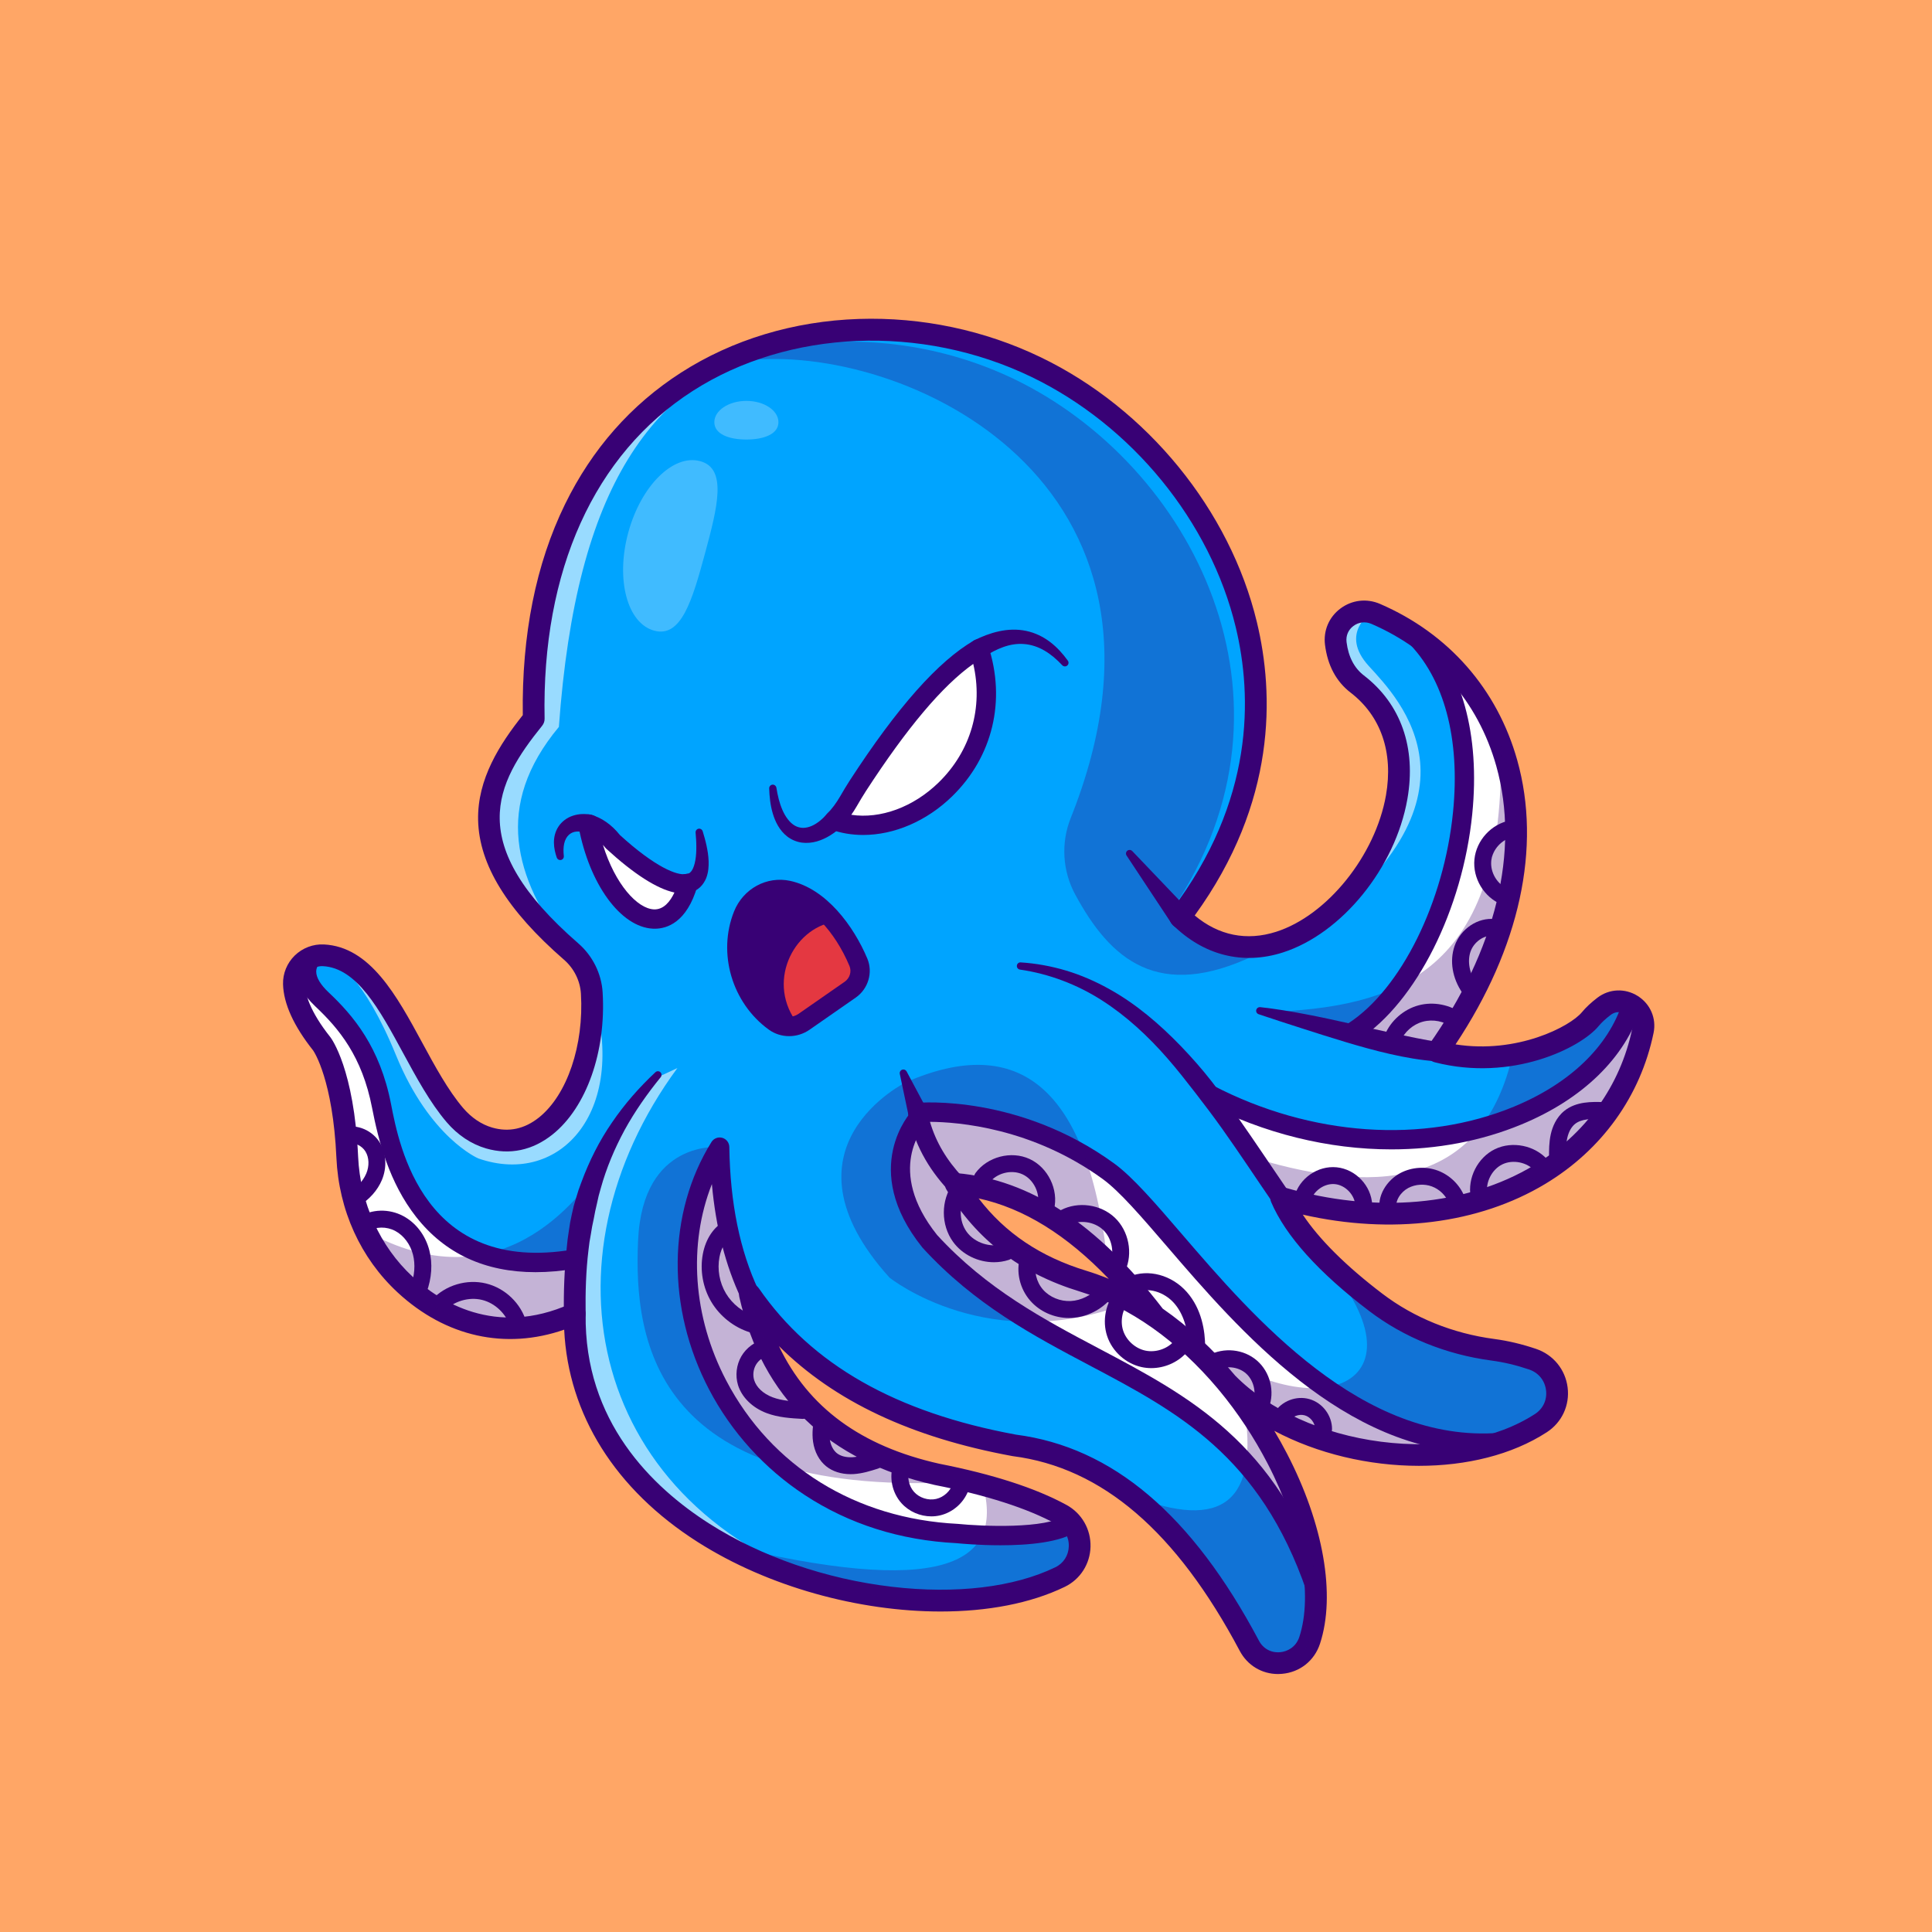 <?xml version="1.0" encoding="utf-8"?>
<!-- Generator: Adobe Illustrator 25.4.1, SVG Export Plug-In . SVG Version: 6.00 Build 0)  -->
<svg version="1.1" id="Layer_1" xmlns="http://www.w3.org/2000/svg" xmlns:xlink="http://www.w3.org/1999/xlink" x="0px" y="0px"
	 viewBox="0 0 4000 4000" style="enable-background:new 0 0 4000 4000;" xml:space="preserve">
<style type="text/css">
	.st0{fill:#FFA666;}
	.st1{fill:#00A4FF;}
	.st2{opacity:0.6;}
	.st3{fill:#FFFFFF;}
	.st4{fill:#380175;}
	.st5{fill:#E43841;}
	.st6{opacity:0.3;}
	.st7{opacity:0.25;}
</style>
<g>
	<g>
		<rect class="st0" width="4000" height="4000"/>
	</g>
	<g>
		<g>
			<path class="st1" d="M3379.15,2081.4c-0.5-0.3-0.75-0.45-0.75-0.45c-16.65-10.35-39.05-11.5-57.45,2.55
				c-10.9,8.35-20.85,17.25-28.45,26.5c-21.75,26.45-82.6,60.65-160.6,73.6c-0.05,0.05-0.05,0.05-0.05,0.05
				c-35.2,5.9-73.9,7.45-114.1,2h-0.05c-13.8-1.85-27.8-4.55-41.9-8.15c0.05-0.1,0.1-0.15,0.15-0.25c0.3-0.4,0.6-0.85,0.9-1.25
				c167.2-236.8,194.2-462.85,130-634.9c-35.1-94.15-97.5-172.1-179.2-226.85c-24.75-16.65-51.3-31.1-79.4-43.25
				c-2.85-1.25-5.75-2.15-8.65-2.95h-0.05c-11.45-3.05-22.95-2.55-33.3,0.8c-25.5,8.2-44.45,33.15-40.7,63.3
				c3.75,30.1,15.55,61.85,44.45,84.1c117.9,90.7,102.85,249.55,28.3,372.35c-13.1,21.6-28,42.05-44.35,60.8
				c-0.05,0.1-0.1,0.15-0.15,0.15c-27.85,31.95-59.8,59.05-94,78.5c-16.55,9.45-33.6,17.1-50.95,22.6
				c-68.55,21.85-141.6,10.9-205.5-52.3C2780,1455,2523.85,942.75,2145,760c-144.4-69.65-311.95-93.9-469.8-66.6
				c-19.1,3.3-38.1,7.35-56.85,12.2c-51.05,13.05-100.65,31.9-147.6,56.6c-0.1,0.05-0.15,0.1-0.2,0.1h-0.05l-0.05,0.05
				c-214.15,112.6-373.1,347.8-365.45,726c-102.7,127.35-167.1,264,67.9,473.3c3.15,2.8,6.4,5.65,9.7,8.5
				c22.4,19.5,37.2,46.2,41.45,75.35c0.55,3.45,0.95,6.95,1.15,10.5c10.85,180.8-87.8,336.1-212.4,300.15
				c-27.95-8.05-52.2-25.4-71.1-47.55c-79.55-93.2-127.9-259.15-216.95-313.3c-16.8-10.2-35.05-16.45-55.25-17.45
				c-7.7-0.4-15.15,0.75-22,3.15c-23,8.1-39.7,30.25-39.05,56.05c0.75,28.5,13.95,69.15,57.8,124.2c0,0,44.65,58.25,52.7,234.75
				c2.4,53.25,15.4,105.25,38.15,152.45c19.8,41.4,47.15,79.2,81.45,110.95c89.8,83.15,214.85,121.95,351.45,60.6
				c-0.35,23.4,0.85,46.15,3.55,68.2v0.3c22.25,184,145.1,320.8,302.45,408.6c227.4,126.85,526.85,151.35,698.75,68
				c44.2-21.45,52.4-77.35,24.05-111.8c-5.7-6.95-12.9-13.05-21.6-17.8c-35.45-19.35-85.95-40.4-157.75-59.95
				c-29.45-8-62.45-15.8-99.45-23.05c-209.6-46.9-340.9-168.9-387.45-372.35c-0.05-0.1-0.05-0.15-0.05-0.15
				c118.95,172,308.6,268.55,547.5,312.5c23,2.95,45.35,7.5,67.15,13.6c63.4,17.65,121.8,48.25,175.85,90.3
				c93.25,72.45,173.45,178.8,243.65,311.05c28.15,53.05,106.1,45.8,124.8-11.25c10.45-31.8,14.45-68.45,12.65-108.15
				c-5.3-116.05-60.15-258.05-148.9-380.2c-11.2-15.5-23-30.6-35.25-45.35c10.15,10.4,20.95,20.25,32.4,29.6
				c1.1,0.9,2.25,1.85,3.4,2.75c5.35,4.3,10.9,8.5,16.55,12.6l0.1,0.1c139.6,101.15,354.2,132.9,513.85,78.95l0.05-0.05
				c30.25-10.2,58.5-23.5,83.9-40c52-33.75,41.55-112.45-17.15-132.35c-24.5-8.3-52.3-15.55-82.1-19.5
				c-87.95-11.65-171.8-44.35-242.45-98.05c-42.9-32.65-85.45-69.15-120.95-107.65c-6.35-6.8-12.45-13.7-18.25-20.6l-0.05-0.1
				c-20-23.7-36.95-48.05-49.4-72.55c-2.65-5.2-5.1-10.45-7.35-15.65c365.25,106.5,688.25-53.2,748.95-346
				C3406.15,2111.45,3395.55,2091.95,3379.15,2081.4z M2242.5,2652.5c-109.6-33.4-200.4-96-263.75-201.25
				c161.25,14,294.3,119.85,412.55,274.2C2345,2693.7,2295.1,2668.55,2242.5,2652.5z"/>
		</g>
		<g class="st2">
			<path class="st3" d="M2698.35,1940l1.45-11.95c34.2-19.45,66.15-46.55,94-78.5c0.05,0,0.1-0.05,0.15-0.15
				c16.35-18.75,31.25-39.2,44.35-60.8c74.55-122.8,89.6-281.65-28.3-372.35c-28.9-22.25-40.7-54-44.45-84.1
				c-3.75-30.15,15.2-55.1,40.7-63.3c18.55-0.35,33.35-0.8,33.35-0.8s-67.95,42.8-5.45,111.1
				C2896.65,1447.5,3099.7,1653.35,2698.35,1940z"/>
		</g>
		<g class="st2">
			<path class="st3" d="M990.3,2398.4c0,0-100.3-42.15-170.3-213.4c-67.8-165.9-125.05-193.35-128.6-194.95l33.35,5.25
				c89.05,54.15,137.4,220.1,216.95,313.3c18.9,22.15,43.15,39.5,71.1,47.55c124.6,35.95,223.25-119.35,212.4-300.15
				c-0.2-3.55-0.6-7.05-1.15-10.5h0.05C1305.15,2297.05,1161.4,2458.25,990.3,2398.4z"/>
		</g>
		<g class="st2">
			<path class="st3" d="M1157.1,1505c-136.35,163.8-90.85,312.7,15.8,456.65c-235-209.3-170.6-345.95-67.9-473.3
				c-7.65-378.2,151.3-613.4,365.45-726l0.05-0.05h0.05c0.05,0,0.1-0.05,0.2-0.1c46.95-24.7,96.55-43.55,147.6-56.6
				C1349.2,797.25,1193.55,1000,1157.1,1505z"/>
		</g>
		<g class="st2">
			<path class="st3" d="M1741.97,3288.08c-523.87-166.1-630.97-680.21-339.47-1076.83l-47.79,22.24l-24.73,28.59
				C1034.87,2654.68,1193.55,3189.59,1741.97,3288.08z"/>
		</g>
		<g>
			<path class="st3" d="M2218.8,3153.3c-19.8,66.1-237.15,21.7-237.15,21.7c-463.3-23.35-678.45-499.15-491.65-800
				c1.6,114.25,20.75,217,62.5,305c0,0,0,0.05,0.05,0.15C1599.1,2883.6,1730.4,3005.6,1940,3052.5c127.25,25.05,207.2,55.7,257.2,83
				C2205.9,3140.25,2213.1,3146.35,2218.8,3153.3z"/>
		</g>
		<g>
			<path class="st3" d="M1424.65,1828.95c-42.15,146.05-173.4,59.8-207.15-121.45l0.6-1.45c17,4.65,35.05,16.45,50.65,36.45
				C1334.1,1802.3,1391.75,1836.55,1424.65,1828.95z"/>
		</g>
		<g>
			<path class="st3" d="M1726.95,1698.6c10.45-10.6,20.45-23.7,29.45-39.2c6.35-10.9,12.75-21.8,19.65-32.45
				c76.2-117.3,165.35-234.4,250.9-283.85C2101.9,1570.5,1885.15,1755,1726.95,1698.6z"/>
		</g>
		<g>
			<path class="st3" d="M3401.45,2134c-60.7,292.8-383.7,452.5-748.95,346c2.25,5.2,4.7,10.45,7.35,15.65l-156.7-230.05
				c376.85,195.65,797.1,61.05,875.25-184.65c0,0,0.25,0.15,0.75,0.45C3395.55,2091.95,3406.15,2111.45,3401.45,2134z"/>
		</g>
		<g>
			<path class="st3" d="M2976.85,2176l-173.75-41c206.9-135,326.9-621.25,124.5-820.75h0.05
				C3158.65,1469.1,3235.5,1809.65,2976.85,2176z"/>
		</g>
		<g>
			<path class="st3" d="M1193.55,2788.2c-2.7-22.05-3.9-44.8-3.55-68.2c-136.6,61.35-261.65,22.55-351.45-60.6
				c-73.4-68-115.05-163.5-119.6-263.4c-8.05-176.5-52.7-234.75-52.7-234.75c-43.85-55.05-57.05-95.7-57.8-124.2
				c-0.65-25.8,16.05-47.95,39.05-56.05c0.05,0,0.1,0,0.1,0s-39.25,33.15,19.05,88.15C725,2124.15,770,2186.65,790,2290
				c20,103.35,80.2,370.95,399.8,316.65L1193.55,2788.2z"/>
		</g>
		<g>
			<path class="st3" d="M2295,2425c-192.5-140-395-121.65-395-121.65c1.05,5.1,2.25,10.05,3.55,14.95l-1.9-3.3
				c0,0-98.3,103.35,23.35,255c272.5,297.5,637.5,247.5,799.05,718.1l0.05-0.05c-5.95-130.75-74.8-294.4-184.15-425.55
				c132.7,136,384.95,185.3,566.3,124l0.05-0.05C2707.6,3017.9,2435.8,2527.4,2295,2425z M2242.5,2652.5
				c-109.6-33.4-200.4-96-263.75-201.25c161.25,14,294.3,119.85,412.55,274.2C2345,2693.7,2295.1,2668.55,2242.5,2652.5z"/>
		</g>
		<g>
			<path class="st4" d="M2646.01,3465.91c-33.41,0-63.26-17.84-79.21-47.89c-131.4-247.53-285.03-379.42-469.67-403.2
				c-0.4-0.05-0.8-0.11-1.19-0.19c-208.94-38.41-368.25-113.29-483.27-227.69c60.7,127.2,170.21,207.29,331.98,243.54
				c111.16,21.89,199.76,50.58,263.33,85.26c31.59,17.24,50.68,50.39,49.82,86.51c-0.86,35.75-21.26,67.59-53.24,83.1
				c-71.19,34.52-160.75,51.07-256.95,51.08c-168.11,0.01-356.56-50.52-503.28-143.98c-170.66-108.7-267.77-263.79-276.26-439.52
				c-121.35,42.22-245.43,14.98-344.79-77.04c-76.81-71.13-121.84-170.18-126.79-278.9c-7.3-160.51-45.86-218.83-48.14-222.13
				c-40.31-50.74-61.3-96.92-62.36-137.25c-0.58-22.08,8.24-43.68,24.2-59.28c16.09-15.71,38.12-24.09,60.43-22.97
				c95.84,4.8,150.64,105.87,203.64,203.6c26.27,48.45,53.44,98.54,84.58,135.02c17.16,20.1,37.99,34.12,60.22,40.54
				c34.5,9.95,67.09,2.89,96.91-20.98c58.32-46.68,93.18-149.64,86.77-256.21c-1.61-26.74-14.33-52.32-34.9-70.2
				c-117.84-102.41-176.06-197.05-177.97-289.34c-1.76-85.05,44.92-157.31,92.51-217.21c-2.33-166.21,27.05-313.01,87.35-436.45
				c55.93-114.48,136.74-206.21,240.21-272.64c106.42-68.33,233.73-106.76,368.16-111.16c129.97-4.22,260.24,23.2,376.69,79.37
				c220.19,106.21,391.66,316.42,447.48,548.59c35.65,148.27,41.39,372.55-128.74,607.1c49.58,41.54,107.46,53.23,168.49,33.78
				c105.67-33.69,205.59-157.85,227.48-282.67c15.56-88.73-10.43-164.18-73.19-212.46c-29.88-22.98-47.73-56.35-53.07-99.17
				c-3.64-29.22,8.26-57.22,31.83-74.9c23.91-17.93,54.61-21.55,82.13-9.65c141.86,61.3,242.76,176.29,284.11,323.8
				c50.55,180.34,5.16,388.12-127.79,588.18c128.17,20.15,237.42-37.23,261.64-66.64c8.13-9.87,18.95-19.99,32.16-30.07
				c24.45-18.65,57.18-20.05,83.4-3.55c26.15,16.46,39.02,46.48,32.8,76.49c-27.15,130.97-106.87,242.04-224.46,312.74
				c-137.77,82.84-318.25,105.22-501.81,63.51c33.83,50.97,89.89,106.76,164.91,163.79c65.61,49.87,145.75,82.27,231.78,93.67
				c28.31,3.75,57.37,10.65,86.39,20.5c35.6,12.08,60.6,42.72,65.25,79.95c4.6,36.87-11.9,72.34-43.06,92.57
				c-72.68,47.18-167.04,69.59-264.71,69.59c-103.33,0.01-210.37-25.07-299.51-72.46c9.14,15.33,17.88,31.04,26.2,47.06
				c75.8,146.08,101.37,293.27,68.38,393.73c-11.58,35.28-41.75,59.17-78.73,62.33C2651.39,3465.8,2648.69,3465.91,2646.01,3465.91z
				 M2103.49,2970.26c199.89,25.99,364.45,165.56,503.05,426.66c8.76,16.5,25.1,25.41,43.74,23.8c14.65-1.25,32.8-10.2,39.81-31.53
				c28.85-87.87,3.73-225.42-65.57-358.96c-28.57-55.06-62.33-105.88-99.86-151.18c-0.28-0.28-0.55-0.56-0.82-0.84
				c-1.06-1.09-1.99-2.26-2.79-3.49c-82.29-97.9-182.25-169.31-285.11-200.7c-123.12-37.53-213.55-106.61-276.46-211.17
				c-4.36-7.25-4.29-16.33,0.19-23.52c4.48-7.18,12.6-11.2,21.04-10.5c152.01,13.22,291.57,105,426.61,280.57
				c53.82,37.37,104.59,84.3,150.08,138.75c70.36,71.31,180.28,121.13,301.96,136.79c122.09,15.71,238.23-5.2,318.63-57.39
				c16.83-10.93,25.4-29.34,22.91-49.25c-2.53-20.28-15.64-36.32-35.06-42.92c-26.24-8.91-52.43-15.13-77.84-18.5
				c-93.76-12.43-181.29-47.86-253.1-102.46c-104.77-79.65-173.1-155.55-203.07-225.59c-3.42-8-1.93-17.26,3.85-23.77
				c5.77-6.51,14.77-9.12,23.14-6.68c188.78,55.05,377.23,38.41,517.03-45.64c106.71-64.17,179.02-164.78,203.59-283.31
				c3.62-17.47-8.81-26.83-12.7-29.28c-3.93-2.47-17.84-9.68-32.13,1.24c-10.47,7.99-18.79,15.69-24.72,22.9
				c-37.27,45.26-179.58,116.16-339.67,74.99c-7.17-1.85-12.97-7.1-15.52-14.05c-2.55-6.95-1.51-14.71,2.77-20.75
				c139.8-197.35,189.7-402.69,140.51-578.19c-37.61-134.18-129.47-238.82-258.63-294.63c-12.51-5.41-26.44-3.78-37.28,4.35
				c-10.65,7.99-15.82,20.14-14.17,33.33c3.79,30.45,15.86,53.69,35.85,69.07c76.68,58.99,108.67,149.87,90.08,255.9
				c-24.93,142.19-135.91,278.8-258.13,317.76c-82.81,26.41-163.83,5.89-228.15-57.75c-8.03-7.94-8.93-20.61-2.1-29.6
				c171.97-226.46,167.29-443.59,133.08-585.87c-52.74-219.38-214.93-418.1-423.27-518.59c-227.42-109.69-502.58-98.27-700.99,29.13
				c-203.99,130.98-312.92,371.93-306.74,678.49c0.11,5.29-1.66,10.45-4.98,14.58c-96.37,119.5-163.17,243.9,74.83,450.73
				c29.63,25.75,47.97,62.73,50.3,101.46c7.37,122.36-33.28,237.78-103.56,294.04c-41.31,33.06-88.86,43.11-137.5,29.08
				c-30.73-8.86-59.07-27.72-81.97-54.55c-34.22-40.09-62.54-92.3-89.92-142.79c-49.24-90.81-95.75-176.58-166.34-180.12
				c-9.8-0.48-19.58,3.24-26.73,10.22c-7.13,6.97-10.92,16.17-10.66,25.9c0.55,20.93,10.18,57.14,52.9,110.8
				c2.25,2.93,49.32,66.29,57.57,247.72c4.34,95.42,45.32,185.79,112.41,247.92c55.24,51.15,171.18,126.52,326.95,56.59
				c7.02-3.14,15.16-2.5,21.58,1.73c6.43,4.23,10.25,11.45,10.13,19.14c-3.33,221.95,137.37,358.6,255.99,434.16
				c107.31,68.36,241.59,114.79,378.09,130.75c132.51,15.5,252.67,1.15,338.33-40.38c17-8.25,27.43-24.58,27.89-43.69
				c0.47-19.5-9.4-36.67-26.38-45.93c-59.6-32.52-143.97-59.66-250.76-80.67c-0.19-0.03-0.38-0.08-0.57-0.12
				c-220.63-49.36-356.73-180.39-404.52-389.44c-2.4-10.52,2.99-21.26,12.86-25.61c9.87-4.36,21.44-1.08,27.58,7.79
				C1680.3,2825.24,1854.48,2924.38,2103.49,2970.26z M2026.21,2481.18c54.8,71.71,128.14,120.92,222.85,149.79
				c15.61,4.77,31.14,10.37,46.56,16.78C2208.32,2556.54,2119.28,2501.53,2026.21,2481.18z"/>
		</g>
		<g>
			<path class="st4" d="M1167.5,2720.42c-0.76-45.74,0.95-91.7,5.93-137.64l1.81-17.23l2.5-17.2l2.65-17.19
				c1.09-5.7,2.31-11.39,3.51-17.08l3.89-17c1.58-5.61,3.23-11.2,4.93-16.77l5.14-16.68l6.01-16.43
				c16.15-43.68,37.17-85.6,63.48-123.57c26-38.17,56.47-72.71,89.67-103.75c3.03-2.84,7.79-2.68,10.62,0.36
				c2.6,2.78,2.68,7.01,0.34,9.88c-28.18,34.63-53.71,71-74.79,109.45c-20.86,38.55-37.81,78.81-49.37,120.64l-4.36,15.65
				l-3.51,15.89l-3.62,15.84l-3.06,15.99l-3.34,15.93l-2.68,16.1l-2.82,16.09l-2.01,16.26c-5.28,43.39-6.53,87.46-5.93,131.61
				l0,0.17c0.17,12.42-9.77,22.63-22.19,22.8C1177.88,2742.71,1167.67,2732.85,1167.5,2720.42z"/>
		</g>
		<g>
			<path class="st4" d="M2071.41,3199.33c-44.29,0-81.82-3.44-91.25-4.38c-116.66-5.96-222.3-39.48-314.01-99.63
				c-83.33-54.66-151.85-130.28-198.14-218.67c-88.34-168.68-86.43-364.94,4.99-512.2c4.69-7.55,13.78-11.1,22.34-8.73
				c8.56,2.38,14.52,10.11,14.65,18.99c1.61,115.59,21.99,215.41,60.57,296.7c4.74,9.98,0.49,21.91-9.49,26.64
				c-9.99,4.74-21.91,0.48-26.64-9.49c-32.21-67.86-52.49-147.34-60.55-237.04c-49.29,124.87-39.54,274.58,29.58,406.55
				c93.26,178.07,267.92,286.29,479.22,296.93c0.33,0.02,0.67,0.04,1,0.08c48.26,4.85,182.47,11.07,223.52-18.11
				c9.01-6.4,21.49-4.28,27.89,4.72c6.4,9,4.29,21.49-4.71,27.89C2196.55,3193.63,2128.39,3199.33,2071.41,3199.33z"/>
		</g>
		<g>
			<path class="st4" d="M3069.83,3007.89c-286.39,0.03-506-255.48-653.45-427c-52.79-61.4-98.37-114.43-133.15-139.72
				c-146.23-106.35-300.13-118.22-357.82-118.54c12.48,42.25,34.42,79.25,67.92,114.93c7.56,8.05,7.16,20.71-0.89,28.27
				c-8.06,7.56-20.71,7.16-28.27-0.89c-44.18-47.07-71.58-98.6-83.75-157.55c-1.15-5.58,0.13-11.39,3.53-15.97s8.58-7.49,14.26-8
				c8.58-0.77,212.24-17.37,408.57,125.41c38.54,28.03,85.54,82.7,139.96,146c148.63,172.89,373.26,434.12,658.01,411.69
				c11.01-0.89,20.64,7.35,21.51,18.36c0.87,11.01-7.35,20.64-18.37,21.51C3095.08,3007.4,3082.37,3007.89,3069.83,3007.89z"/>
		</g>
		<g>
			<path class="st4" d="M1881.2,2310.17l-18.25-86.77c-0.86-4.1,1.76-8.12,5.85-8.97c3.37-0.71,6.69,0.95,8.24,3.85l41.75,78.23
				c5.25,9.84,1.53,22.08-8.31,27.33c-9.84,5.25-22.08,1.53-27.33-8.31C1882.25,2313.82,1881.59,2311.96,1881.2,2310.17z"/>
		</g>
		<g>
			<path class="st4" d="M2113.29,1992.54c31.67,2.01,63.25,7.76,93.91,16.94c30.67,9.18,60.24,22.12,88.3,37.65
				c56.34,31.04,105.46,73.31,149.55,118.98c22.04,22.93,43.07,46.73,62.56,71.61c19.49,24.88,37.71,50.58,55.74,76.27
				c36.06,51.39,70.57,103.42,105.64,154.69c6.24,9.12,3.91,21.56-5.21,27.8c-9.12,6.24-21.55,3.93-27.79-5.19
				c-35.41-51.6-69.59-103.65-105.48-154.11c-17.95-25.22-36.53-49.87-55.37-74.17c-18.84-24.29-37.68-48.48-57.8-71.48
				c-40.1-46.05-85-87.76-136.05-120.47c-51.01-32.62-108.81-54.81-169.59-63.63c-4.1-0.59-6.95-4.4-6.35-8.5
				c0.56-3.89,4.02-6.65,7.87-6.42L2113.29,1992.54z"/>
		</g>
		<g>
			<path class="st4" d="M2880.71,2379.66c-129.7,0-263.78-32.45-386.77-96.29c-9.8-5.09-13.63-17.16-8.54-26.96
				c5.09-9.81,17.17-13.63,26.97-8.54c201.79,104.75,434.4,120.93,622.24,43.26c115.8-47.88,195.61-124.67,224.73-216.25
				c3.35-10.53,14.59-16.36,25.12-13c10.52,3.34,16.35,14.59,13,25.12c-32.76,103.01-120.68,188.63-247.57,241.09
				C3066.43,2362.61,2974.71,2379.66,2880.71,2379.66z"/>
		</g>
		<g>
			<path class="st4" d="M2609.11,2085.18c31.61,3.5,62.95,8.72,94.08,14.65c31.15,5.87,62.02,12.73,92.72,19.58
				c30.69,6.9,61.17,13.97,91.49,20.54c30.34,6.55,60.52,12.49,90.75,17.69l0.12,0.02c10.9,1.87,18.22,12.22,16.34,23.12
				c-1.76,10.22-11.06,17.28-21.18,16.58c-32.37-2.35-64.22-8.01-95.41-15.12c-31.22-7.09-61.81-15.69-92.09-24.77
				c-30.27-9.15-60.29-18.59-90.23-28.27c-29.95-9.64-59.89-19.24-89.82-29.38c-3.95-1.32-6.08-5.6-4.75-9.55
				C2602.28,2086.86,2605.67,2084.8,2609.11,2085.18z"/>
		</g>
		<g>
			<path class="st4" d="M2803.14,2155c-6.53,0-12.93-3.19-16.77-9.07c-6.04-9.25-3.43-21.64,5.82-27.68
				c108.56-70.85,197.45-250.42,216.14-436.69c15.29-152.37-18.36-277.75-94.76-353.07c-7.87-7.75-7.96-20.42-0.2-28.29
				c7.75-7.86,20.42-7.96,28.28-0.2c85.19,83.97,123,220.9,106.47,385.55c-19.82,197.49-116.08,389.19-234.08,466.2
				C2810.68,2153.95,2806.89,2155,2803.14,2155z"/>
		</g>
		<g>
			<path class="st4" d="M2425.74,1912.36l-93.27-141.02c-2.29-3.47-1.34-8.14,2.13-10.43c3.09-2.04,7.13-1.51,9.6,1.08
				l116.73,122.31c8.61,9.02,8.28,23.32-0.75,31.93s-23.33,8.28-31.94-0.75C2427.33,1914.54,2426.45,1913.42,2425.74,1912.36z"/>
		</g>
		<g>
			<path class="st4" d="M1108.76,2633.9c-104.38,0-187.2-38.19-246.94-114.08c-56.08-71.24-78.33-158.21-91.46-226.02
				c-20.68-106.83-68.65-164.1-117.42-210.08c-26.04-24.56-38.91-49.4-38.24-73.86c0.74-27.11,18.04-42.49,20.01-44.15l25.81,30.56
				l0.35-0.3c-0.25,0.23-6.17,5.89-6.19,15.62c-0.02,12.28,8.87,27.16,25.71,43.04c51.07,48.15,106.36,113.32,129.25,231.59
				c16.9,87.34,68.34,353.15,376.79,300.75c10.87-1.87,21.22,5.48,23.07,16.37s-5.48,21.22-16.37,23.07
				C1163.62,2631.4,1135.48,2633.9,1108.76,2633.9z"/>
		</g>
		<g>
			<path class="st4" d="M2724.06,3308.09c-8.31,0-16.06-5.21-18.91-13.51c-96.48-281.03-267.61-371.54-448.8-467.36
				c-117.17-61.97-238.32-126.04-346.09-243.7c-0.3-0.32-0.58-0.65-0.85-1c-131.09-163.41-23.33-280.14-22.22-281.3
				c7.61-8,20.28-8.32,28.27-0.7c7.98,7.59,8.31,20.2,0.76,28.21c-3.67,3.95-83.85,93.35,23.97,228.26
				c102.99,112.24,220.86,174.58,334.85,234.87c188.38,99.63,366.31,193.74,467.93,489.74c3.59,10.45-1.98,21.82-12.42,25.41
				C2728.4,3307.73,2726.21,3308.09,2724.06,3308.09z"/>
		</g>
		<g>
			<path class="st4" d="M1355.48,1922.82c-1.25,0-2.47-0.03-3.64-0.09c-67.01-3.25-131.78-92.23-154-211.57
				c-0.71-3.81-0.3-7.74,1.18-11.31l0.6-1.45c3.86-9.31,14.02-14.28,23.75-11.64c22.2,6.07,42.94,20.61,60.06,42.08
				c72.46,66.05,118.89,84.76,136.71,80.63c6.9-1.61,14.14,0.58,19.02,5.73c4.88,5.15,6.66,12.49,4.7,19.3
				C1422,1910.24,1380.55,1922.82,1355.48,1922.82z M1248.3,1749.19c25.25,81.63,71.04,131.92,105.47,133.59
				c20.37,0.86,33.89-16.48,42.59-34.91c-36.66-7.96-83.92-38.29-141.11-90.62c-0.82-0.75-1.58-1.58-2.27-2.46
				C1251.46,1752.85,1249.9,1750.98,1248.3,1749.19z"/>
		</g>
		<g>
			<path class="st4" d="M1454.85,1721c2.93,9.75,5.82,19.58,7.93,29.79c2.21,10.17,3.92,20.62,4.33,31.71
				c0.33,11.05-0.16,22.86-5.04,35.63c-2.69,6.34-6.51,12.88-12.31,18.46c-5.86,5.49-13.17,9.53-20.6,11.86l-1.94,0.61
				c-10.68,3.35-22.06-2.59-25.41-13.27c-3.35-10.68,2.59-22.06,13.27-25.41c1.65-0.52,3.42-0.82,5.08-0.91
				c2.23-0.11,4.05-0.41,5.95-1.17c1.82-0.88,3.76-2.63,5.68-5.08c3.71-5.26,6.37-13.51,7.86-22.23c1.57-8.78,2.08-18.27,2.01-27.85
				c0.06-9.59-0.69-19.34-1.5-29.13l-0.02-0.21c-0.34-4.14,2.73-7.78,6.88-8.13C1450.62,1715.36,1453.85,1717.66,1454.85,1721z"/>
		</g>
		<g>
			<path class="st4" d="M1760.25,2049l-95.45,66.45c-3.7,2.55-7.6,4.6-11.7,6.15c-16.4,6.3-35.25,4.4-49.85-6.2
				c-72.65-52.85-94.7-146.35-65-220.8c15.05-37.6,54.05-59.9,93.65-51.25c34.9,7.6,67.8,32.3,95.05,65.2
				c20.4,24.55,37.65,53.65,50.25,83.65C1785.8,2012.65,1778.5,2036.35,1760.25,2049z"/>
		</g>
		<g>
			<path class="st4" d="M1152.72,1775.57c-3.25-9.51-5.73-19.65-5.87-30.63c-0.15-10.88,2.36-22.91,9.32-33.48
				c6.81-10.6,18.03-18.83,30.23-22.72c12.24-4.03,25.06-4.11,36.94-1.98l1.23,0.21c10.99,1.96,18.31,12.46,16.35,23.45
				s-12.46,18.31-23.45,16.35c-1.59-0.28-3.2-0.8-4.62-1.41c-6.16-2.72-12.65-4.21-18.67-3.77c-6.03,0.41-11.63,2.52-16.3,6.76
				c-4.68,4.2-8.21,10.77-9.86,18.5c-1.69,7.72-1.68,16.35-0.74,25.09l0.04,0.41c0.44,4.13-2.54,7.84-6.67,8.28
				C1157.08,1781,1153.84,1778.82,1152.72,1775.57z"/>
		</g>
		<g>
			<path class="st4" d="M2016.92,1325.8c16.12-8.08,33.28-14.84,51.51-18.76c18.13-3.99,37.56-4.78,56.11-0.82
				c18.56,3.83,35.73,12.28,50.02,23.28c14.38,11.01,26.15,24.3,36.29,38.31c2.43,3.36,1.68,8.05-1.68,10.48
				c-3.1,2.25-7.35,1.78-9.89-0.95l-0.11-0.13c-11.04-11.82-23.18-22.35-36.5-30.1c-13.29-7.78-27.68-12.56-42.2-13.69
				c-14.52-1.23-29.14,1.19-43.15,6.18c-14.04,4.94-27.51,12.23-40.33,20.81c-9.2,6.16-21.65,3.7-27.8-5.5
				c-6.16-9.19-3.7-21.65,5.5-27.8c0.67-0.45,1.36-0.85,2.06-1.21L2016.92,1325.8z"/>
		</g>
		<g>
			<path class="st4" d="M1607.47,1631.01c2.55,15.99,6.23,31.77,12.44,45.85c6.07,14.02,14.99,26.43,25.83,32.58
				c5.39,3.07,11.1,4.45,16.89,4.58c5.84-0.05,11.83-1.43,17.73-3.94c11.86-5.15,22.91-14.56,32.35-25.53
				c7.22-8.4,19.88-9.35,28.27-2.13s9.35,19.87,2.13,28.27c-0.55,0.64-1.13,1.24-1.75,1.79l-0.19,0.17
				c-13.97,12.5-30.25,23.68-50.02,29.41c-9.86,2.76-20.66,3.92-31.43,2.45c-10.75-1.6-21.2-5.98-29.52-12.38
				c-8.33-6.41-14.7-14.34-19.51-22.57c-4.83-8.27-8.21-16.88-10.78-25.5c-5.11-17.28-6.81-34.65-7.4-51.76
				c-0.14-4.15,3.11-7.62,7.25-7.76c3.83-0.13,7.09,2.63,7.67,6.32L1607.47,1631.01z"/>
		</g>
		<g>
			<path class="st5" d="M1760.25,2049l-95.45,66.45c-3.7,2.55-7.6,4.6-11.7,6.15c-68.4-85.35-11.85-199.1,73.85-213.05
				c20.4,24.55,37.65,53.65,50.25,83.65C1785.8,2012.65,1778.5,2036.35,1760.25,2049z"/>
		</g>
		<g>
			<path class="st4" d="M1787.14,1728.71c-23.03,0-45.6-3.68-66.9-11.27c-6.44-2.29-11.25-7.71-12.78-14.38
				c-1.53-6.66,0.45-13.64,5.25-18.5c9.62-9.77,18.5-21.61,26.4-35.21c6.59-11.32,13.08-22.36,20.16-33.28
				c98.94-152.31,183.23-247.26,257.68-290.29c5.21-3.02,11.51-3.52,17.13-1.37c5.62,2.14,9.99,6.71,11.87,12.43
				c37.32,113.22,9.48,229.74-74.47,311.69C1918.38,1700.36,1851.02,1728.71,1787.14,1728.71z M1762.5,1686.95
				c60.09,9.01,128.3-15.57,181.03-67.05c66.56-64.98,92.38-155.15,71.48-245.35c-63.77,45.22-136.75,131.75-222.2,263.28
				c-6.59,10.17-12.81,20.76-19.14,31.62C1770.14,1675.57,1766.41,1681.41,1762.5,1686.95z"/>
		</g>
		<g>
			<path class="st4" d="M1633.76,2145.23c-14.93,0-29.76-4.55-42.27-13.65c-76.06-55.3-106.26-158.08-71.79-244.38
				c18.91-47.34,67.88-74.01,116.47-63.41c74.56,16.26,131.25,93.65,159.45,160.65c12.14,28.84,2.07,62.9-23.93,80.99l-95.49,66.43
				C1663.39,2140.78,1648.53,2145.23,1633.76,2145.23z M1614.9,1861.49c-24.9,0-48.12,15.65-58.06,40.54
				c-27.78,69.56-3.32,152.49,58.17,197.19c11.13,8.1,26.54,8.01,38.34-0.2l0,0l95.49-66.43c10.59-7.37,14.76-21.1,9.9-32.64
				c-30.53-72.57-82-126.38-131.1-137.09C1623.39,1861.94,1619.12,1861.49,1614.9,1861.49z"/>
		</g>
		<g>
			<path class="st4" d="M732.64,2500.37c-5.84,0-11.55-2.92-14.87-8.24c-5.11-8.2-2.61-19,5.6-24.11
				c11.66-7.27,27.2-19.84,35.02-38.5c6.52-15.56,5.87-32.96-1.69-45.42c-7.4-12.2-22.86-19.38-35.18-16.32
				c-9.39,2.3-18.87-3.42-21.18-12.8c-2.32-9.38,3.42-18.87,12.8-21.18c27.22-6.69,58.11,6.82,73.48,32.15
				c13.26,21.87,14.82,51.41,4.05,77.1c-9.01,21.49-25.88,40.41-48.79,54.68C739,2499.52,735.8,2500.37,732.64,2500.37z"/>
		</g>
		<g>
			<path class="st4" d="M866.71,2687.18c-1.99,0-4.02-0.34-6.01-1.07c-9.08-3.32-13.75-13.36-10.43-22.45
				c8.22-22.48,9.92-45.92,4.79-65.99c-5.47-21.43-19.2-39.79-36.71-49.13c-18-9.59-40.65-9.24-56.35,0.88
				c-8.12,5.24-18.95,2.9-24.19-5.23c-5.23-8.12-2.89-18.96,5.23-24.19c26.45-17.03,62.47-17.96,91.77-2.35
				c26.44,14.08,46.18,40.09,54.17,71.35c6.96,27.23,4.94,57.2-5.84,86.67C880.56,2682.77,873.85,2687.18,866.71,2687.18z"/>
		</g>
		<g>
			<path class="st4" d="M1073.13,2760.18c-7.62,0-14.63-5.02-16.82-12.71c-7.69-26.98-31.17-49.56-58.43-56.18
				c-27.27-6.62-58.49,2.67-77.69,23.12c-6.62,7.06-17.69,7.39-24.74,0.78c-7.05-6.62-7.39-17.7-0.78-24.74
				c27.98-29.79,71.72-42.81,111.46-33.18c39.73,9.65,72.63,41.29,83.84,80.61c2.65,9.3-2.74,18.98-12.04,21.63
				C1076.33,2759.96,1074.72,2760.18,1073.13,2760.18z"/>
		</g>
		<g>
			<path class="st4" d="M1557.73,2759.25c-1.73,0-3.49-0.26-5.23-0.8c-32.87-10.28-61.88-33.13-79.58-62.68
				c-17.7-29.55-24.16-65.9-17.71-99.74c5.95-31.25,22.64-56.15,45.78-68.31c8.56-4.49,19.14-1.2,23.63,7.36
				c4.49,8.55,1.2,19.14-7.36,23.63c-13.44,7.06-23.78,23.46-27.67,43.87c-4.86,25.52,0.01,52.92,13.36,75.21s35.22,39.51,60,47.26
				c9.22,2.89,14.36,12.71,11.48,21.93C1572.08,2754.46,1565.18,2759.25,1557.73,2759.25z"/>
		</g>
		<g>
			<path class="st4" d="M1662.13,2937.68c-0.33,0-0.66-0.01-0.99-0.03c-23.17-1.28-49.43-2.75-73.95-11.98
				c-29.34-11.05-51.47-32.74-59.21-58.01c-5.99-19.59-3.42-41.86,6.88-59.57s28.39-30.95,48.39-35.41
				c9.42-2.11,18.79,3.83,20.89,13.27c2.1,9.43-3.84,18.79-13.27,20.89c-10.64,2.38-20.28,9.42-25.76,18.86
				c-5.49,9.43-6.86,21.28-3.67,31.72c4.58,14.97,18.82,28.24,38.08,35.5c19.49,7.34,41.89,8.59,63.55,9.79
				c9.65,0.53,17.04,8.79,16.5,18.44C1679.07,2930.47,1671.35,2937.68,1662.13,2937.68z"/>
		</g>
		<g>
			<path class="st4" d="M1761.14,3052.12c-19.7,0-37.53-5.74-50.73-16.44c-14.36-11.63-23.95-29.55-27.01-50.46
				c-2.78-18.95,0.08-37.34,2.87-51.25c1.9-9.48,11.15-15.62,20.6-13.71c9.48,1.9,15.62,11.13,13.71,20.61
				c-2.24,11.13-4.55,25.66-2.55,39.28c1.76,12.02,7.02,22.35,14.42,28.35c7.78,6.3,19.48,9.29,32.89,8.5
				c13.8-0.84,28.22-5.44,42.16-9.88c9.21-2.92,19.05,2.15,21.98,11.36s-2.15,19.05-11.36,21.99c-15.23,4.85-32.5,10.35-50.64,11.46
				C1765.34,3052.06,1763.23,3052.12,1761.14,3052.12z"/>
		</g>
		<g>
			<path class="st4" d="M1928.24,3139.49c-23.21,0-46.22-9.87-61.85-27.3c-19.56-21.82-26.09-53.83-16.64-81.56
				c3.12-9.16,13.06-14.04,22.21-10.92c9.15,3.12,14.04,13.06,10.92,22.21c-5.35,15.7-1.51,34.55,9.57,46.9
				c11.08,12.36,29.4,18.22,45.59,14.6c16.19-3.62,30.27-16.73,35.04-32.62c2.78-9.26,12.53-14.52,21.79-11.74
				c9.26,2.77,14.51,12.53,11.74,21.79c-8.42,28.08-32.33,50.34-60.93,56.73C1939.93,3138.87,1934.07,3139.49,1928.24,3139.49z"/>
		</g>
		<g>
			<path class="st4" d="M2057.9,2613.32c-32.62,0-65.2-15.43-84.6-42.08c-25.63-35.19-25.6-86.25,0.07-121.4
				c5.7-7.8,16.65-9.52,24.45-3.81c7.81,5.7,9.51,16.65,3.81,24.45c-16.68,22.83-16.7,57.29-0.05,80.15
				c16.65,22.86,49.46,33.41,76.3,24.55c9.19-3.02,19.07,1.96,22.1,11.13s-1.96,19.07-11.13,22.1
				C2078.83,2611.73,2068.36,2613.32,2057.9,2613.32z"/>
		</g>
		<g>
			<path class="st4" d="M2213.19,2728.75c-30.67,0-60.25-13.07-80.02-35.62c-21.94-25.01-30.04-59.96-21.13-91.2
				c2.65-9.3,12.33-14.67,21.63-12.03c9.29,2.65,14.68,12.33,12.03,21.63c-5.6,19.62-0.18,42.59,13.79,58.52
				c13.76,15.69,35.79,24.7,57.53,23.59c21.34-1.12,42.79-11.91,57.37-28.87c6.3-7.33,17.35-8.16,24.68-1.87
				c7.33,6.3,8.16,17.35,1.86,24.68c-21,24.43-50.92,39.38-82.08,41.01C2216.95,2728.7,2215.07,2728.75,2213.19,2728.75z"/>
		</g>
		<g>
			<path class="st4" d="M2383.56,2832.55c-6.63,0-13.25-0.68-19.76-2.09c-32.96-7.12-61.08-32.42-71.64-64.45
				c-10.56-32.02-3-69.08,19.26-94.41c6.38-7.27,17.44-7.97,24.7-1.6c7.26,6.38,7.98,17.44,1.6,24.7
				c-14.01,15.95-18.96,40.21-12.31,60.36c6.65,20.16,25.05,36.71,45.8,41.2c20.74,4.47,44.34-3,58.72-18.61
				c6.55-7.11,17.61-7.57,24.73-1.02c7.11,6.55,7.56,17.62,1.02,24.73C2437.32,2821.26,2410.48,2832.55,2383.56,2832.55z"/>
		</g>
		<g>
			<path class="st4" d="M2165.32,2517.18c-1.35,0-2.71-0.16-4.08-0.48c-9.4-2.25-15.2-11.68-12.96-21.08
				c5.92-24.79-8.1-53.63-31.25-64.3c-23.14-10.65-54.18-2.56-69.17,18.04c-5.69,7.82-16.63,9.55-24.45,3.86
				c-7.81-5.68-9.54-16.63-3.86-24.44c24.72-33.97,73.96-46.83,112.12-29.24c38.16,17.57,60.4,63.35,50.65,104.21
				C2180.41,2511.77,2173.23,2517.18,2165.32,2517.18z"/>
		</g>
		<g>
			<path class="st4" d="M2313.53,2641.84c-2.44,0-4.91-0.51-7.27-1.59c-8.79-4.02-12.65-14.4-8.63-23.19
				c10.49-22.92,4.61-53.29-13.67-70.65c-18.28-17.36-48.92-21.66-71.25-9.99c-8.57,4.48-19.14,1.16-23.61-7.42
				c-4.47-8.56-1.15-19.14,7.42-23.61c35.55-18.55,82.47-11.99,111.55,15.63c29.08,27.62,38.08,74.13,21.4,110.59
				C2326.51,2638.04,2320.16,2641.84,2313.53,2641.84z"/>
		</g>
		<g>
			<path class="st4" d="M2477.63,2806.01c-9.64,0-17.47-7.8-17.5-17.45c-0.11-37.07-10.48-69.19-29.21-90.45
				c-20.92-23.74-54.16-33.33-79.08-22.84c-8.9,3.76-19.17-0.42-22.92-9.32c-3.75-8.91,0.42-19.17,9.33-22.92
				c38.97-16.45,87.89-3.3,118.94,31.95c31.2,35.41,37.86,81.26,37.95,113.49c0.03,9.66-7.79,17.52-17.45,17.55
				C2477.67,2806.01,2477.65,2806.01,2477.63,2806.01z"/>
		</g>
		<g>
			<path class="st4" d="M2610.43,2926.38c-2.1,0-4.24-0.38-6.32-1.19c-9.01-3.49-13.49-13.63-10-22.64
				c7.69-19.84,1.36-45.31-14.71-59.25c-16.08-13.94-42.19-16.61-60.74-6.19c-8.44,4.72-19.1,1.72-23.83-6.7
				c-4.73-8.43-1.73-19.1,6.7-23.83c31.8-17.84,73.25-13.61,100.8,10.27c27.55,23.9,37.59,64.33,24.42,98.34
				C2624.07,2922.13,2617.45,2926.38,2610.43,2926.38z"/>
		</g>
		<g>
			<path class="st4" d="M2740.35,2976.25c-9.67,0-17.5-7.84-17.5-17.5c0-12.5-9.42-24.98-21.45-28.41
				c-12.02-3.44-26.61,2.22-33.2,12.85c-5.1,8.21-15.88,10.74-24.1,5.65c-8.21-5.09-10.74-15.88-5.65-24.1
				c14.88-23.98,45.37-35.8,72.53-28.06c27.15,7.73,46.86,33.84,46.86,62.07C2757.85,2968.41,2750.01,2976.25,2740.35,2976.25z"/>
		</g>
		<g>
			<path class="st4" d="M2823.52,2512.57c-9.27,0-17-7.28-17.46-16.64c-1.08-21.79-20.32-42.08-42.03-44.32
				c-21.67-2.2-44.68,13.71-50.19,34.82c-2.44,9.35-12,14.96-21.35,12.52c-9.35-2.44-14.96-11.99-12.52-21.35
				c9.94-38.14,48.48-64.84,87.64-60.81c39.2,4.04,71.44,38.04,73.39,77.41c0.48,9.65-6.96,17.87-16.61,18.34
				C2824.1,2512.57,2823.81,2512.57,2823.52,2512.57z"/>
		</g>
		<g>
			<path class="st4" d="M2874.43,2524.82c-7.9,0-15.06-5.38-17-13.4c-8.54-35.37,14.63-68.42,41.94-82.8
				c23.5-12.38,52.42-14.27,77.34-5.06c24.92,9.2,45.66,29.44,55.48,54.13c3.57,8.98-0.81,19.16-9.79,22.73
				c-8.98,3.57-19.16-0.82-22.73-9.79c-6.21-15.62-19.33-28.41-35.09-34.23c-15.77-5.82-34.05-4.63-48.92,3.2
				c-15.15,7.98-28.36,26.47-24.22,43.62c2.27,9.39-3.51,18.85-12.91,21.12C2877.17,2524.66,2875.79,2524.82,2874.43,2524.82z"/>
		</g>
		<g>
			<path class="st4" d="M3062.15,2492.57c-8.29,0-15.65-5.91-17.19-14.36c-7.17-39.14,14.44-81.72,50.27-99.05
				c35.83-17.32,82.62-7.82,108.85,22.09c6.37,7.27,5.64,18.33-1.62,24.7c-7.27,6.37-18.33,5.64-24.69-1.62
				c-15.95-18.2-45.51-24.2-67.29-13.66c-21.78,10.53-35.43,37.44-31.08,61.24c1.74,9.51-4.56,18.62-14.06,20.36
				C3064.25,2492.47,3063.19,2492.57,3062.15,2492.57z"/>
		</g>
		<g>
			<path class="st4" d="M3224.62,2414.87c-9.63,0-17.46-7.79-17.5-17.43c-0.06-15.93-0.13-32.4,3.64-49.2
				c3.23-14.39,10.78-34.5,28.35-48.56c24.62-19.71,58.01-18.6,80.12-17.88c9.66,0.32,17.23,8.41,16.91,18.07
				s-8.44,17.15-18.07,16.91c-22.44-0.72-43.69-0.51-57.1,10.22c-7.53,6.03-13.23,16.29-16.07,28.91
				c-2.91,12.94-2.85,27.4-2.79,41.39c0.04,9.66-7.76,17.53-17.43,17.57C3224.67,2414.87,3224.64,2414.87,3224.62,2414.87z"/>
		</g>
		<g>
			<path class="st4" d="M2883.1,2167.24c-2.22,0-4.48-0.42-6.65-1.32c-8.94-3.68-13.2-13.91-9.52-22.84
				c12.2-29.66,39.02-53.27,69.99-61.63c30.97-8.36,66.03-1.43,91.49,18.06c7.68,5.87,9.13,16.86,3.26,24.54
				c-5.87,7.67-16.86,9.14-24.53,3.26c-17.01-13.02-40.41-17.64-61.1-12.07c-20.68,5.58-38.59,21.35-46.74,41.16
				C2896.51,2163.15,2889.98,2167.24,2883.1,2167.24z"/>
		</g>
		<g>
			<path class="st4" d="M3041.97,2063c-5.56,0-11.03-2.65-14.43-7.57c-20.63-29.95-26.63-66.06-16.06-96.61
				c12.48-36.06,48.54-60.06,83.87-55.9c9.6,1.14,16.45,9.85,15.31,19.44c-1.14,9.6-9.88,16.47-19.44,15.31
				c-18.74-2.23-39.67,12.39-46.66,32.59c-6.84,19.78-2.32,44.8,11.81,65.31c5.48,7.96,3.47,18.86-4.48,24.34
				C3048.85,2062,3045.39,2063,3041.97,2063z"/>
		</g>
		<g>
			<path class="st4" d="M3115.45,1873.88c-2.21,0-4.46-0.42-6.63-1.31c-36.5-14.96-60.11-54.31-56.15-93.55
				c3.97-39.25,34.98-73.07,73.74-80.42c9.48-1.82,18.65,4.43,20.45,13.93c1.8,9.5-4.44,18.65-13.94,20.45
				c-23.49,4.46-43.03,25.76-45.43,49.56s12.47,48.57,34.6,57.65c8.94,3.66,13.22,13.89,9.55,22.83
				C3128.88,1869.79,3122.34,1873.88,3115.45,1873.88z"/>
		</g>
		<g class="st6">
			<path class="st4" d="M1470.25,762.4c0,0,0.1-0.05,0.25-0.1l-0.05,0.05C1470.4,762.35,1470.3,762.4,1470.25,762.4z"/>
		</g>
		<g class="st6">
			<path class="st4" d="M2583.87,1981l-5.98-19.35L2475,1925l-43.36-41.34l-4.52-0.52C2719.44,1449.46,2467.45,962.25,2100,785
				c-144.4-69.65-311.95-93.9-469.8-66.6c-30.11,9.41-59.79,19.09-86.83,28.12c323.06-37.78,953.39,245.76,673.44,947.14
				c-20.53,51.44-17.1,109.38,9.2,158.12c72.76,134.87,171.82,222.37,373.44,125.2C2594.28,1978.52,2589.08,1979.85,2583.87,1981z"
				/>
		</g>
		<g class="st6">
			<path class="st4" d="M2976.85,2176c-0.3,0.4-0.6,0.85-0.9,1.25l-355.4-81.85c268.5-8.75,500-78.7,486.3-554.3
				C3171.05,1713.15,3144.05,1939.2,2976.85,2176z"/>
		</g>
		<g class="st6">
			<path class="st4" d="M3401.45,2134c-60.7,292.8-383.7,452.5-748.95,346c2.25,5.2,4.7,10.45,7.35,15.65l-63.4-98.3
				c276.35,84.15,475.6,45.8,535.4-213.7c0,0,0,0,0.05-0.05c78-12.95,138.85-47.15,160.6-73.6c7.6-9.25,17.55-18.15,28.45-26.5
				c18.4-14.05,40.8-12.9,57.45-2.55c0,0,0.25,0.15,0.75,0.45C3395.55,2091.95,3406.15,2111.45,3401.45,2134z"/>
		</g>
		<g class="st6">
			<path class="st4" d="M1876.97,2240c230.04-99.49,378.19,5.83,417.13,384.33c-97.12-91.71-198.62-151.52-306.6-164.17
				C1935.43,2399.52,1894.62,2329.45,1876.97,2240z"/>
		</g>
		<g class="st6">
			<path class="st4" d="M3190.2,2946.45c-25.4,16.5-53.65,29.8-83.9,40l-0.05,0.05c-159.65,53.95-374.25,22.2-513.85-78.95l-0.1-0.1
				l-115.05-130.35c256.45,191.6,498.55,83.95,246.8-188.75c0,0,1.2,0.2,3.5,0.55c35.5,38.5,78.05,75,120.95,107.65
				c70.65,53.7,154.5,86.4,242.45,98.05c29.8,3.95,57.6,11.2,82.1,19.5C3231.75,2834,3242.2,2912.7,3190.2,2946.45z"/>
		</g>
		<g class="st6">
			<path class="st4" d="M1876.97,2240c0,0-278.64,135.44-35.3,405.22c0,0,207.99,166.81,500.66,49.96
				c0,0-263.28-82.85-354.83-235.02C1895.96,2307.98,1876.97,2240,1876.97,2240z"/>
		</g>
		<g class="st6">
			<path class="st4" d="M2572.35,2892.1c-0.2-1.25-0.45-2.5-0.7-3.75c0,0,1.45,2.3,4.1,6.5
				C2574.6,2893.95,2573.45,2893,2572.35,2892.1z"/>
		</g>
		<g class="st6">
			<path class="st4" d="M2711.45,3396.2c-18.7,57.05-96.65,64.3-124.8,11.25c-70.2-132.25-150.4-238.6-243.65-311.05
				c188.35,74.9,265.75,12.05,232.2-188.55c88.75,122.15,143.6,264.15,148.9,380.2C2725.9,3327.75,2721.9,3364.4,2711.45,3396.2z"/>
		</g>
		<g class="st6">
			<path class="st4" d="M1552.5,2680c53.18,241.13,224.11,347.89,454.2,387.12c-652.14,41.53-695.04-288.79-685.63-498.8
				C1330.48,2358.32,1490,2375,1490,2375S1500.25,2614.19,1552.5,2680z"/>
		</g>
		<g class="st6">
			<path class="st4" d="M1254.5,2398.4c-64.35,134.2-64.5,319.7-64.5,321.6c-136.6,61.35-261.65,22.55-351.45-60.6
				c-34.3-31.75-61.65-69.55-81.45-110.95C1030.4,2701.45,1197.8,2490.35,1254.5,2398.4z"/>
		</g>
		<g class="st6">
			<path class="st4" d="M1276.05,2359.5c-0.8,1.75-8.05,16.9-21.55,38.9C1261,2384.8,1268.15,2371.8,1276.05,2359.5z"/>
		</g>
		<g class="st6">
			<path class="st4" d="M2194.75,3265.1c-171.9,83.35-471.35,58.85-698.75-68c449.65,109.75,584.1,43.85,539-122.1l4.45,0.55
				c71.8,19.55,122.3,40.6,157.75,59.95c8.7,4.75,15.9,10.85,21.6,17.8C2247.15,3187.75,2238.95,3243.65,2194.75,3265.1z"/>
		</g>
		<g class="st7">
			<path class="st3" d="M1459.63,1145.87c-26.29,96.91-49.14,175.05-105.14,159.86c-56-15.19-80.08-106.07-53.79-202.98
				c26.29-96.91,93-163.15,148.99-147.96C1505.69,969.98,1485.92,1048.96,1459.63,1145.87z"/>
		</g>
		<g class="st7">
			<path class="st3" d="M1611.68,874.17c0,24.39-29.71,35.83-66.36,35.83s-66.36-11.44-66.36-35.83c0-24.39,29.71-44.17,66.36-44.17
				S1611.68,849.77,1611.68,874.17z"/>
		</g>
	</g>
</g>
</svg>
